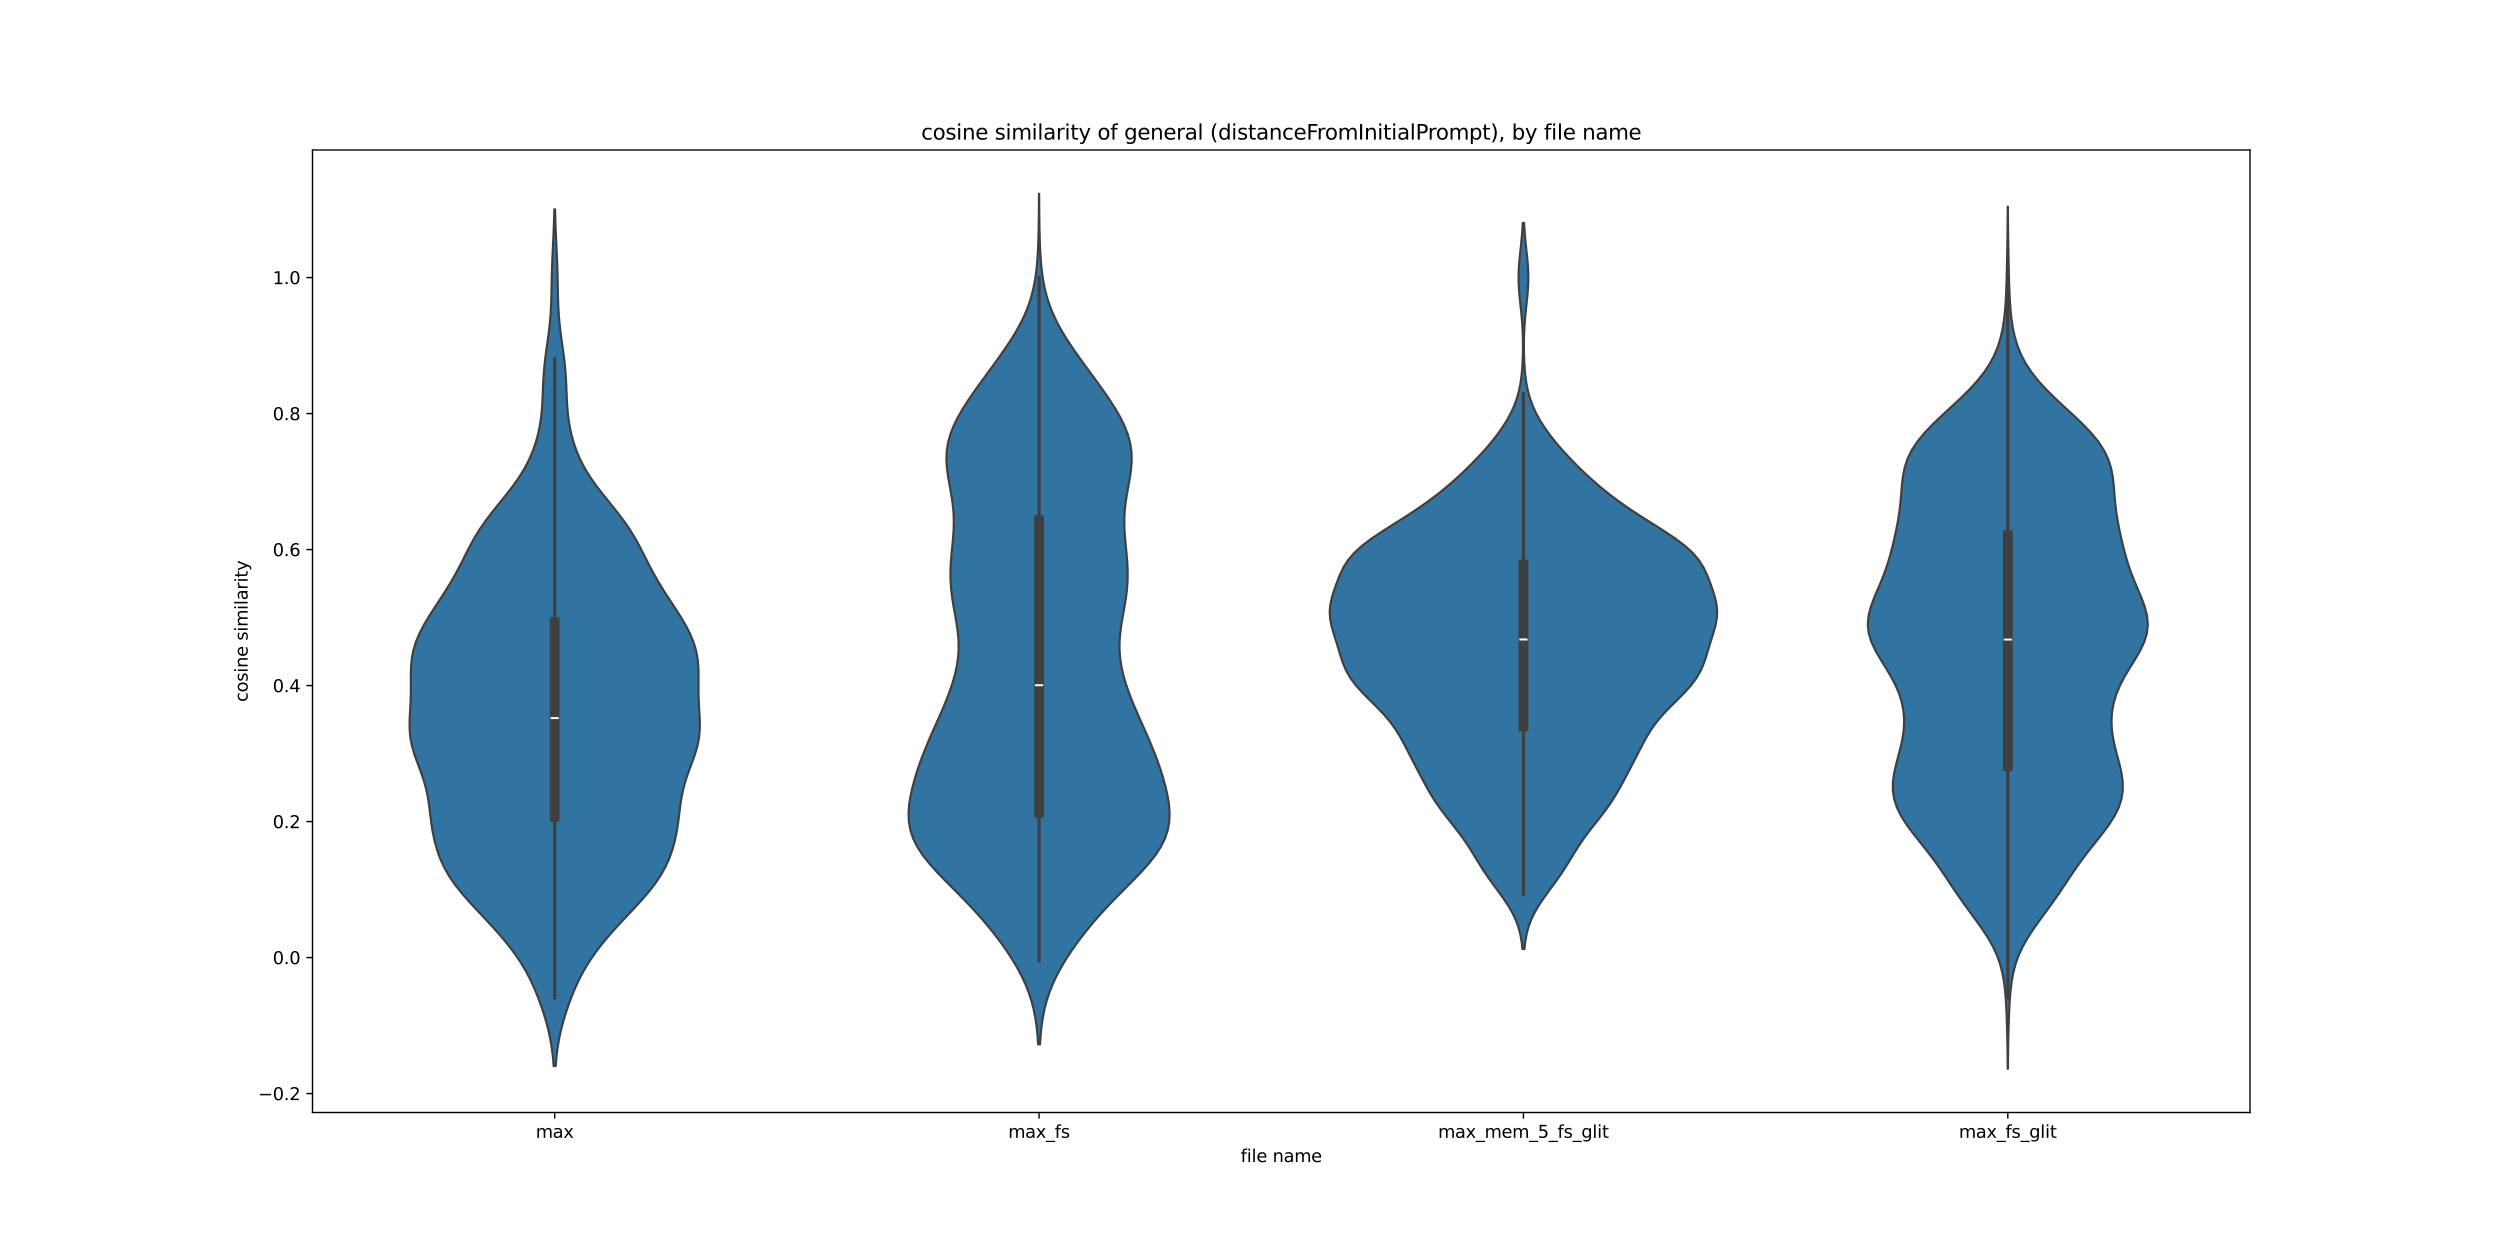 <?xml version="1.0" encoding="utf-8" standalone="no"?>
<!DOCTYPE svg PUBLIC "-//W3C//DTD SVG 1.1//EN"
  "http://www.w3.org/Graphics/SVG/1.1/DTD/svg11.dtd">
<svg xmlns:xlink="http://www.w3.org/1999/xlink" width="1440pt" height="720pt" viewBox="0 0 1440 720" xmlns="http://www.w3.org/2000/svg" version="1.1">
 <defs>
  <style type="text/css">*{stroke-linejoin: round; stroke-linecap: butt}</style>
 </defs>
 <g id="figure_1">
  <g id="patch_1">
   <path d="M 0 720 
L 1440 720 
L 1440 0 
L 0 0 
z
" style="fill: #ffffff"/>
  </g>
  <g id="axes_1">
   <g id="patch_2">
    <path d="M 180 640.8 
L 1296 640.8 
L 1296 86.4 
L 180 86.4 
z
" style="fill: #ffffff"/>
   </g>
   <g id="PolyCollection_1">
    <defs>
     <path id="m870aa8b489" d="M 320.093 -105.963 
L 318.907 -105.963 
L 318.499 -110.948 
L 317.903 -115.932 
L 317.089 -120.916 
L 316.042 -125.901 
L 314.77 -130.885 
L 313.292 -135.87 
L 311.628 -140.854 
L 309.784 -145.838 
L 307.734 -150.823 
L 305.429 -155.807 
L 302.809 -160.792 
L 299.819 -165.776 
L 296.434 -170.76 
L 292.659 -175.745 
L 288.53 -180.729 
L 284.109 -185.714 
L 279.489 -190.698 
L 274.796 -195.682 
L 270.188 -200.667 
L 265.841 -205.651 
L 261.919 -210.636 
L 258.535 -215.62 
L 255.731 -220.604 
L 253.478 -225.589 
L 251.707 -230.573 
L 250.333 -235.557 
L 249.283 -240.542 
L 248.484 -245.526 
L 247.844 -250.511 
L 247.233 -255.495 
L 246.493 -260.479 
L 245.473 -265.464 
L 244.093 -270.448 
L 242.387 -275.433 
L 240.516 -280.417 
L 238.727 -285.401 
L 237.271 -290.386 
L 236.321 -295.37 
L 235.912 -300.355 
L 235.936 -305.339 
L 236.194 -310.323 
L 236.475 -315.308 
L 236.639 -320.292 
L 236.658 -325.277 
L 236.627 -330.261 
L 236.721 -335.245 
L 237.14 -340.23 
L 238.05 -345.214 
L 239.543 -350.199 
L 241.623 -355.183 
L 244.217 -360.167 
L 247.195 -365.152 
L 250.402 -370.136 
L 253.68 -375.121 
L 256.891 -380.105 
L 259.933 -385.089 
L 262.755 -390.074 
L 265.379 -395.058 
L 267.891 -400.043 
L 270.434 -405.027 
L 273.169 -410.011 
L 276.227 -414.996 
L 279.667 -419.98 
L 283.451 -424.964 
L 287.449 -429.949 
L 291.476 -434.933 
L 295.333 -439.918 
L 298.857 -444.902 
L 301.949 -449.886 
L 304.574 -454.871 
L 306.749 -459.855 
L 308.51 -464.84 
L 309.898 -469.824 
L 310.947 -474.808 
L 311.69 -479.793 
L 312.178 -484.777 
L 312.479 -489.762 
L 312.687 -494.746 
L 312.898 -499.73 
L 313.198 -504.715 
L 313.634 -509.699 
L 314.211 -514.684 
L 314.886 -519.668 
L 315.592 -524.652 
L 316.249 -529.637 
L 316.794 -534.621 
L 317.195 -539.606 
L 317.456 -544.59 
L 317.61 -549.574 
L 317.708 -554.559 
L 317.803 -559.543 
L 317.93 -564.528 
L 318.105 -569.512 
L 318.323 -574.496 
L 318.561 -579.481 
L 318.795 -584.465 
L 319.003 -589.45 
L 319.171 -594.434 
L 319.295 -599.418 
L 319.705 -599.418 
L 319.705 -599.418 
L 319.829 -594.434 
L 319.997 -589.45 
L 320.205 -584.465 
L 320.439 -579.481 
L 320.677 -574.496 
L 320.895 -569.512 
L 321.07 -564.528 
L 321.197 -559.543 
L 321.292 -554.559 
L 321.39 -549.574 
L 321.544 -544.59 
L 321.805 -539.606 
L 322.206 -534.621 
L 322.751 -529.637 
L 323.408 -524.652 
L 324.114 -519.668 
L 324.789 -514.684 
L 325.366 -509.699 
L 325.802 -504.715 
L 326.102 -499.73 
L 326.313 -494.746 
L 326.521 -489.762 
L 326.822 -484.777 
L 327.31 -479.793 
L 328.053 -474.808 
L 329.102 -469.824 
L 330.49 -464.84 
L 332.251 -459.855 
L 334.426 -454.871 
L 337.051 -449.886 
L 340.143 -444.902 
L 343.667 -439.918 
L 347.524 -434.933 
L 351.551 -429.949 
L 355.549 -424.964 
L 359.333 -419.98 
L 362.773 -414.996 
L 365.831 -410.011 
L 368.566 -405.027 
L 371.109 -400.043 
L 373.621 -395.058 
L 376.245 -390.074 
L 379.067 -385.089 
L 382.109 -380.105 
L 385.32 -375.121 
L 388.598 -370.136 
L 391.805 -365.152 
L 394.783 -360.167 
L 397.377 -355.183 
L 399.457 -350.199 
L 400.95 -345.214 
L 401.86 -340.23 
L 402.279 -335.245 
L 402.373 -330.261 
L 402.342 -325.277 
L 402.361 -320.292 
L 402.525 -315.308 
L 402.806 -310.323 
L 403.064 -305.339 
L 403.088 -300.355 
L 402.679 -295.37 
L 401.729 -290.386 
L 400.273 -285.401 
L 398.484 -280.417 
L 396.613 -275.433 
L 394.907 -270.448 
L 393.527 -265.464 
L 392.507 -260.479 
L 391.767 -255.495 
L 391.156 -250.511 
L 390.516 -245.526 
L 389.717 -240.542 
L 388.667 -235.557 
L 387.293 -230.573 
L 385.522 -225.589 
L 383.269 -220.604 
L 380.465 -215.62 
L 377.081 -210.636 
L 373.159 -205.651 
L 368.812 -200.667 
L 364.204 -195.682 
L 359.511 -190.698 
L 354.891 -185.714 
L 350.47 -180.729 
L 346.341 -175.745 
L 342.566 -170.76 
L 339.181 -165.776 
L 336.191 -160.792 
L 333.571 -155.807 
L 331.266 -150.823 
L 329.216 -145.838 
L 327.372 -140.854 
L 325.708 -135.87 
L 324.23 -130.885 
L 322.958 -125.901 
L 321.911 -120.916 
L 321.097 -115.932 
L 320.501 -110.948 
L 320.093 -105.963 
z
" style="stroke: #3f3f3f; stroke-width: 1.25"/>
    </defs>
    <g clip-path="url(#p0985bf83ba)">
     <use xlink:href="#m870aa8b489" x="0" y="720" style="fill: #3274a1; stroke: #3f3f3f; stroke-width: 1.25"/>
    </g>
   </g>
   <g id="PolyCollection_2">
    <defs>
     <path id="me303169168" d="M 599.039 -118.423 
L 597.961 -118.423 
L 597.626 -123.372 
L 597.132 -128.322 
L 596.431 -133.271 
L 595.474 -138.22 
L 594.215 -143.169 
L 592.619 -148.119 
L 590.666 -153.068 
L 588.352 -158.017 
L 585.693 -162.966 
L 582.715 -167.916 
L 579.448 -172.865 
L 575.917 -177.814 
L 572.137 -182.763 
L 568.109 -187.713 
L 563.827 -192.662 
L 559.298 -197.611 
L 554.549 -202.56 
L 549.653 -207.51 
L 544.729 -212.459 
L 539.944 -217.408 
L 535.492 -222.358 
L 531.568 -227.307 
L 528.335 -232.256 
L 525.9 -237.205 
L 524.292 -242.155 
L 523.468 -247.104 
L 523.325 -252.053 
L 523.73 -257.002 
L 524.55 -261.952 
L 525.674 -266.901 
L 527.028 -271.85 
L 528.571 -276.799 
L 530.286 -281.749 
L 532.163 -286.698 
L 534.184 -291.647 
L 536.317 -296.596 
L 538.517 -301.546 
L 540.728 -306.495 
L 542.893 -311.444 
L 544.957 -316.394 
L 546.865 -321.343 
L 548.562 -326.292 
L 549.992 -331.241 
L 551.098 -336.191 
L 551.831 -341.14 
L 552.163 -346.089 
L 552.095 -351.038 
L 551.671 -355.988 
L 550.973 -360.937 
L 550.116 -365.886 
L 549.229 -370.835 
L 548.437 -375.785 
L 547.842 -380.734 
L 547.509 -385.683 
L 547.457 -390.632 
L 547.66 -395.582 
L 548.053 -400.531 
L 548.536 -405.48 
L 548.997 -410.429 
L 549.319 -415.379 
L 549.405 -420.328 
L 549.197 -425.277 
L 548.687 -430.227 
L 547.929 -435.176 
L 547.034 -440.125 
L 546.155 -445.074 
L 545.467 -450.024 
L 545.137 -454.973 
L 545.302 -459.922 
L 546.046 -464.871 
L 547.397 -469.821 
L 549.326 -474.77 
L 551.765 -479.719 
L 554.62 -484.668 
L 557.793 -489.618 
L 561.189 -494.567 
L 564.73 -499.516 
L 568.345 -504.465 
L 571.975 -509.415 
L 575.556 -514.364 
L 579.023 -519.313 
L 582.307 -524.263 
L 585.337 -529.212 
L 588.054 -534.161 
L 590.414 -539.11 
L 592.395 -544.06 
L 594.001 -549.009 
L 595.257 -553.958 
L 596.208 -558.907 
L 596.904 -563.857 
L 597.4 -568.806 
L 597.746 -573.755 
L 597.985 -578.704 
L 598.148 -583.654 
L 598.26 -588.603 
L 598.337 -593.552 
L 598.39 -598.501 
L 598.428 -603.451 
L 598.453 -608.4 
L 598.547 -608.4 
L 598.547 -608.4 
L 598.572 -603.451 
L 598.61 -598.501 
L 598.663 -593.552 
L 598.74 -588.603 
L 598.852 -583.654 
L 599.015 -578.704 
L 599.254 -573.755 
L 599.6 -568.806 
L 600.096 -563.857 
L 600.792 -558.907 
L 601.743 -553.958 
L 602.999 -549.009 
L 604.605 -544.06 
L 606.586 -539.11 
L 608.946 -534.161 
L 611.663 -529.212 
L 614.693 -524.263 
L 617.977 -519.313 
L 621.444 -514.364 
L 625.025 -509.415 
L 628.655 -504.465 
L 632.27 -499.516 
L 635.811 -494.567 
L 639.207 -489.618 
L 642.38 -484.668 
L 645.235 -479.719 
L 647.674 -474.77 
L 649.603 -469.821 
L 650.954 -464.871 
L 651.698 -459.922 
L 651.863 -454.973 
L 651.533 -450.024 
L 650.845 -445.074 
L 649.966 -440.125 
L 649.071 -435.176 
L 648.313 -430.227 
L 647.803 -425.277 
L 647.595 -420.328 
L 647.681 -415.379 
L 648.003 -410.429 
L 648.464 -405.48 
L 648.947 -400.531 
L 649.34 -395.582 
L 649.543 -390.632 
L 649.491 -385.683 
L 649.158 -380.734 
L 648.563 -375.785 
L 647.771 -370.835 
L 646.884 -365.886 
L 646.027 -360.937 
L 645.329 -355.988 
L 644.905 -351.038 
L 644.837 -346.089 
L 645.169 -341.14 
L 645.902 -336.191 
L 647.008 -331.241 
L 648.438 -326.292 
L 650.135 -321.343 
L 652.043 -316.394 
L 654.107 -311.444 
L 656.272 -306.495 
L 658.483 -301.546 
L 660.683 -296.596 
L 662.816 -291.647 
L 664.837 -286.698 
L 666.714 -281.749 
L 668.429 -276.799 
L 669.972 -271.85 
L 671.326 -266.901 
L 672.45 -261.952 
L 673.27 -257.002 
L 673.675 -252.053 
L 673.532 -247.104 
L 672.708 -242.155 
L 671.1 -237.205 
L 668.665 -232.256 
L 665.432 -227.307 
L 661.508 -222.358 
L 657.056 -217.408 
L 652.271 -212.459 
L 647.347 -207.51 
L 642.451 -202.56 
L 637.702 -197.611 
L 633.173 -192.662 
L 628.891 -187.713 
L 624.863 -182.763 
L 621.083 -177.814 
L 617.552 -172.865 
L 614.285 -167.916 
L 611.307 -162.966 
L 608.648 -158.017 
L 606.334 -153.068 
L 604.381 -148.119 
L 602.785 -143.169 
L 601.526 -138.22 
L 600.569 -133.271 
L 599.868 -128.322 
L 599.374 -123.372 
L 599.039 -118.423 
z
" style="stroke: #3f3f3f; stroke-width: 1.25"/>
    </defs>
    <g clip-path="url(#p0985bf83ba)">
     <use xlink:href="#me303169168" x="0" y="720" style="fill: #3274a1; stroke: #3f3f3f; stroke-width: 1.25"/>
    </g>
   </g>
   <g id="PolyCollection_3">
    <defs>
     <path id="m1f8441f51f" d="M 878.072 -173.358 
L 876.928 -173.358 
L 876.458 -177.583 
L 875.708 -181.808 
L 874.59 -186.033 
L 873.03 -190.258 
L 870.992 -194.483 
L 868.5 -198.708 
L 865.645 -202.933 
L 862.577 -207.158 
L 859.47 -211.383 
L 856.473 -215.608 
L 853.667 -219.833 
L 851.032 -224.058 
L 848.464 -228.283 
L 845.812 -232.508 
L 842.95 -236.733 
L 839.836 -240.958 
L 836.533 -245.183 
L 833.188 -249.408 
L 829.972 -253.632 
L 827.01 -257.857 
L 824.337 -262.082 
L 821.903 -266.307 
L 819.612 -270.532 
L 817.38 -274.757 
L 815.168 -278.982 
L 812.978 -283.207 
L 810.814 -287.432 
L 808.629 -291.657 
L 806.309 -295.882 
L 803.688 -300.107 
L 800.612 -304.332 
L 797.015 -308.557 
L 792.97 -312.782 
L 788.7 -317.007 
L 784.526 -321.232 
L 780.773 -325.457 
L 777.671 -329.682 
L 775.285 -333.907 
L 773.505 -338.132 
L 772.105 -342.357 
L 770.837 -346.582 
L 769.54 -350.807 
L 768.21 -355.032 
L 767.002 -359.256 
L 766.161 -363.481 
L 765.9 -367.706 
L 766.295 -371.931 
L 767.251 -376.156 
L 768.567 -380.381 
L 770.07 -384.606 
L 771.738 -388.831 
L 773.746 -393.056 
L 776.397 -397.281 
L 779.977 -401.506 
L 784.62 -405.731 
L 790.241 -409.956 
L 796.57 -414.181 
L 803.246 -418.406 
L 809.928 -422.631 
L 816.361 -426.856 
L 822.407 -431.081 
L 828.024 -435.306 
L 833.24 -439.531 
L 838.11 -443.756 
L 842.693 -447.981 
L 847.029 -452.206 
L 851.138 -456.431 
L 855.017 -460.656 
L 858.65 -464.88 
L 862.008 -469.105 
L 865.061 -473.33 
L 867.772 -477.555 
L 870.112 -481.78 
L 872.061 -486.005 
L 873.622 -490.23 
L 874.82 -494.455 
L 875.701 -498.68 
L 876.323 -502.905 
L 876.744 -507.13 
L 877.015 -511.355 
L 877.17 -515.58 
L 877.232 -519.805 
L 877.205 -524.03 
L 877.086 -528.255 
L 876.869 -532.48 
L 876.551 -536.705 
L 876.148 -540.93 
L 875.697 -545.155 
L 875.259 -549.38 
L 874.906 -553.605 
L 874.704 -557.83 
L 874.696 -562.055 
L 874.883 -566.28 
L 875.227 -570.504 
L 875.663 -574.729 
L 876.118 -578.954 
L 876.532 -583.179 
L 876.869 -587.404 
L 877.118 -591.629 
L 877.882 -591.629 
L 877.882 -591.629 
L 878.131 -587.404 
L 878.468 -583.179 
L 878.882 -578.954 
L 879.337 -574.729 
L 879.773 -570.504 
L 880.117 -566.28 
L 880.304 -562.055 
L 880.296 -557.83 
L 880.094 -553.605 
L 879.741 -549.38 
L 879.303 -545.155 
L 878.852 -540.93 
L 878.449 -536.705 
L 878.131 -532.48 
L 877.914 -528.255 
L 877.795 -524.03 
L 877.768 -519.805 
L 877.83 -515.58 
L 877.985 -511.355 
L 878.256 -507.13 
L 878.677 -502.905 
L 879.299 -498.68 
L 880.18 -494.455 
L 881.378 -490.23 
L 882.939 -486.005 
L 884.888 -481.78 
L 887.228 -477.555 
L 889.939 -473.33 
L 892.992 -469.105 
L 896.35 -464.88 
L 899.983 -460.656 
L 903.862 -456.431 
L 907.971 -452.206 
L 912.307 -447.981 
L 916.89 -443.756 
L 921.76 -439.531 
L 926.976 -435.306 
L 932.593 -431.081 
L 938.639 -426.856 
L 945.072 -422.631 
L 951.754 -418.406 
L 958.43 -414.181 
L 964.759 -409.956 
L 970.38 -405.731 
L 975.023 -401.506 
L 978.603 -397.281 
L 981.254 -393.056 
L 983.262 -388.831 
L 984.93 -384.606 
L 986.433 -380.381 
L 987.749 -376.156 
L 988.705 -371.931 
L 989.1 -367.706 
L 988.839 -363.481 
L 987.998 -359.256 
L 986.79 -355.032 
L 985.46 -350.807 
L 984.163 -346.582 
L 982.895 -342.357 
L 981.495 -338.132 
L 979.715 -333.907 
L 977.329 -329.682 
L 974.227 -325.457 
L 970.474 -321.232 
L 966.3 -317.007 
L 962.03 -312.782 
L 957.985 -308.557 
L 954.388 -304.332 
L 951.312 -300.107 
L 948.691 -295.882 
L 946.371 -291.657 
L 944.186 -287.432 
L 942.022 -283.207 
L 939.832 -278.982 
L 937.62 -274.757 
L 935.388 -270.532 
L 933.097 -266.307 
L 930.663 -262.082 
L 927.99 -257.857 
L 925.028 -253.632 
L 921.812 -249.408 
L 918.467 -245.183 
L 915.164 -240.958 
L 912.05 -236.733 
L 909.188 -232.508 
L 906.536 -228.283 
L 903.968 -224.058 
L 901.333 -219.833 
L 898.527 -215.608 
L 895.53 -211.383 
L 892.423 -207.158 
L 889.355 -202.933 
L 886.5 -198.708 
L 884.008 -194.483 
L 881.97 -190.258 
L 880.41 -186.033 
L 879.292 -181.808 
L 878.542 -177.583 
L 878.072 -173.358 
z
" style="stroke: #3f3f3f; stroke-width: 1.25"/>
    </defs>
    <g clip-path="url(#p0985bf83ba)">
     <use xlink:href="#m1f8441f51f" x="0" y="720" style="fill: #3274a1; stroke: #3f3f3f; stroke-width: 1.25"/>
    </g>
   </g>
   <g id="PolyCollection_4">
    <defs>
     <path id="m3b678307cf" d="M 1156.564 -104.4 
L 1156.436 -104.4 
L 1156.394 -109.416 
L 1156.334 -114.431 
L 1156.252 -119.447 
L 1156.146 -124.463 
L 1156.013 -129.478 
L 1155.845 -134.494 
L 1155.629 -139.51 
L 1155.335 -144.525 
L 1154.914 -149.541 
L 1154.293 -154.557 
L 1153.382 -159.572 
L 1152.079 -164.588 
L 1150.299 -169.604 
L 1147.992 -174.62 
L 1145.167 -179.635 
L 1141.905 -184.651 
L 1138.346 -189.667 
L 1134.664 -194.682 
L 1131.014 -199.698 
L 1127.494 -204.714 
L 1124.109 -209.729 
L 1120.783 -214.745 
L 1117.386 -219.761 
L 1113.805 -224.776 
L 1109.992 -229.792 
L 1106.012 -234.808 
L 1102.037 -239.823 
L 1098.312 -244.839 
L 1095.099 -249.855 
L 1092.618 -254.87 
L 1091 -259.886 
L 1090.269 -264.902 
L 1090.344 -269.917 
L 1091.065 -274.933 
L 1092.212 -279.949 
L 1093.549 -284.964 
L 1094.845 -289.98 
L 1095.905 -294.996 
L 1096.584 -300.012 
L 1096.783 -305.027 
L 1096.445 -310.043 
L 1095.532 -315.059 
L 1094.024 -320.074 
L 1091.929 -325.09 
L 1089.314 -330.106 
L 1086.328 -335.121 
L 1083.221 -340.137 
L 1080.315 -345.153 
L 1077.949 -350.168 
L 1076.407 -355.184 
L 1075.848 -360.2 
L 1076.274 -365.215 
L 1077.531 -370.231 
L 1079.361 -375.247 
L 1081.47 -380.262 
L 1083.597 -385.278 
L 1085.56 -390.294 
L 1087.283 -395.309 
L 1088.771 -400.325 
L 1090.08 -405.341 
L 1091.262 -410.356 
L 1092.34 -415.372 
L 1093.291 -420.388 
L 1094.071 -425.404 
L 1094.658 -430.419 
L 1095.091 -435.435 
L 1095.493 -440.451 
L 1096.063 -445.466 
L 1097.04 -450.482 
L 1098.651 -455.498 
L 1101.058 -460.513 
L 1104.33 -465.529 
L 1108.426 -470.545 
L 1113.203 -475.56 
L 1118.444 -480.576 
L 1123.889 -485.592 
L 1129.272 -490.607 
L 1134.352 -495.623 
L 1138.939 -500.639 
L 1142.909 -505.654 
L 1146.21 -510.67 
L 1148.852 -515.686 
L 1150.894 -520.701 
L 1152.421 -525.717 
L 1153.531 -530.733 
L 1154.319 -535.749 
L 1154.869 -540.764 
L 1155.249 -545.78 
L 1155.514 -550.796 
L 1155.705 -555.811 
L 1155.85 -560.827 
L 1155.97 -565.843 
L 1156.074 -570.858 
L 1156.166 -575.874 
L 1156.247 -580.89 
L 1156.317 -585.905 
L 1156.374 -590.921 
L 1156.417 -595.937 
L 1156.449 -600.952 
L 1156.551 -600.952 
L 1156.551 -600.952 
L 1156.583 -595.937 
L 1156.626 -590.921 
L 1156.683 -585.905 
L 1156.753 -580.89 
L 1156.834 -575.874 
L 1156.926 -570.858 
L 1157.03 -565.843 
L 1157.15 -560.827 
L 1157.295 -555.811 
L 1157.486 -550.796 
L 1157.751 -545.78 
L 1158.131 -540.764 
L 1158.681 -535.749 
L 1159.469 -530.733 
L 1160.579 -525.717 
L 1162.106 -520.701 
L 1164.148 -515.686 
L 1166.79 -510.67 
L 1170.091 -505.654 
L 1174.061 -500.639 
L 1178.648 -495.623 
L 1183.728 -490.607 
L 1189.111 -485.592 
L 1194.556 -480.576 
L 1199.797 -475.56 
L 1204.574 -470.545 
L 1208.67 -465.529 
L 1211.942 -460.513 
L 1214.349 -455.498 
L 1215.96 -450.482 
L 1216.937 -445.466 
L 1217.507 -440.451 
L 1217.909 -435.435 
L 1218.342 -430.419 
L 1218.929 -425.404 
L 1219.709 -420.388 
L 1220.66 -415.372 
L 1221.738 -410.356 
L 1222.92 -405.341 
L 1224.229 -400.325 
L 1225.717 -395.309 
L 1227.44 -390.294 
L 1229.403 -385.278 
L 1231.53 -380.262 
L 1233.639 -375.247 
L 1235.469 -370.231 
L 1236.726 -365.215 
L 1237.152 -360.2 
L 1236.593 -355.184 
L 1235.051 -350.168 
L 1232.685 -345.153 
L 1229.779 -340.137 
L 1226.672 -335.121 
L 1223.686 -330.106 
L 1221.071 -325.09 
L 1218.976 -320.074 
L 1217.468 -315.059 
L 1216.555 -310.043 
L 1216.217 -305.027 
L 1216.416 -300.012 
L 1217.095 -294.996 
L 1218.155 -289.98 
L 1219.451 -284.964 
L 1220.788 -279.949 
L 1221.935 -274.933 
L 1222.656 -269.917 
L 1222.731 -264.902 
L 1222 -259.886 
L 1220.382 -254.87 
L 1217.901 -249.855 
L 1214.688 -244.839 
L 1210.963 -239.823 
L 1206.988 -234.808 
L 1203.008 -229.792 
L 1199.195 -224.776 
L 1195.614 -219.761 
L 1192.217 -214.745 
L 1188.891 -209.729 
L 1185.506 -204.714 
L 1181.986 -199.698 
L 1178.336 -194.682 
L 1174.654 -189.667 
L 1171.095 -184.651 
L 1167.833 -179.635 
L 1165.008 -174.62 
L 1162.701 -169.604 
L 1160.921 -164.588 
L 1159.618 -159.572 
L 1158.707 -154.557 
L 1158.086 -149.541 
L 1157.665 -144.525 
L 1157.371 -139.51 
L 1157.155 -134.494 
L 1156.987 -129.478 
L 1156.854 -124.463 
L 1156.748 -119.447 
L 1156.666 -114.431 
L 1156.606 -109.416 
L 1156.564 -104.4 
z
" style="stroke: #3f3f3f; stroke-width: 1.25"/>
    </defs>
    <g clip-path="url(#p0985bf83ba)">
     <use xlink:href="#m3b678307cf" x="0" y="720" style="fill: #3274a1; stroke: #3f3f3f; stroke-width: 1.25"/>
    </g>
   </g>
   <g id="matplotlib.axis_1">
    <g id="xtick_1">
     <g id="line2d_1">
      <defs>
       <path id="mbb098b2462" d="M 0 0 
L 0 3.5 
" style="stroke: #000000; stroke-width: 0.8"/>
      </defs>
      <g>
       <use xlink:href="#mbb098b2462" x="319.5" y="640.8" style="stroke: #000000; stroke-width: 0.8"/>
      </g>
     </g>
     <g id="text_1">
      <!-- max -->
      <g transform="translate(308.606 655.398) scale(0.1 -0.1)">
       <defs>
        <path id="DejaVuSans-6d" d="M 3328 2828 
Q 3544 3216 3844 3400 
Q 4144 3584 4550 3584 
Q 5097 3584 5394 3201 
Q 5691 2819 5691 2113 
L 5691 0 
L 5113 0 
L 5113 2094 
Q 5113 2597 4934 2840 
Q 4756 3084 4391 3084 
Q 3944 3084 3684 2787 
Q 3425 2491 3425 1978 
L 3425 0 
L 2847 0 
L 2847 2094 
Q 2847 2600 2669 2842 
Q 2491 3084 2119 3084 
Q 1678 3084 1418 2786 
Q 1159 2488 1159 1978 
L 1159 0 
L 581 0 
L 581 3500 
L 1159 3500 
L 1159 2956 
Q 1356 3278 1631 3431 
Q 1906 3584 2284 3584 
Q 2666 3584 2933 3390 
Q 3200 3197 3328 2828 
z
" transform="scale(0.016)"/>
        <path id="DejaVuSans-61" d="M 2194 1759 
Q 1497 1759 1228 1600 
Q 959 1441 959 1056 
Q 959 750 1161 570 
Q 1363 391 1709 391 
Q 2188 391 2477 730 
Q 2766 1069 2766 1631 
L 2766 1759 
L 2194 1759 
z
M 3341 1997 
L 3341 0 
L 2766 0 
L 2766 531 
Q 2569 213 2275 61 
Q 1981 -91 1556 -91 
Q 1019 -91 701 211 
Q 384 513 384 1019 
Q 384 1609 779 1909 
Q 1175 2209 1959 2209 
L 2766 2209 
L 2766 2266 
Q 2766 2663 2505 2880 
Q 2244 3097 1772 3097 
Q 1472 3097 1187 3025 
Q 903 2953 641 2809 
L 641 3341 
Q 956 3463 1253 3523 
Q 1550 3584 1831 3584 
Q 2591 3584 2966 3190 
Q 3341 2797 3341 1997 
z
" transform="scale(0.016)"/>
        <path id="DejaVuSans-78" d="M 3513 3500 
L 2247 1797 
L 3578 0 
L 2900 0 
L 1881 1375 
L 863 0 
L 184 0 
L 1544 1831 
L 300 3500 
L 978 3500 
L 1906 2253 
L 2834 3500 
L 3513 3500 
z
" transform="scale(0.016)"/>
       </defs>
       <use xlink:href="#DejaVuSans-6d"/>
       <use xlink:href="#DejaVuSans-61" x="97.412"/>
       <use xlink:href="#DejaVuSans-78" x="158.691"/>
      </g>
     </g>
    </g>
    <g id="xtick_2">
     <g id="line2d_2">
      <g>
       <use xlink:href="#mbb098b2462" x="598.5" y="640.8" style="stroke: #000000; stroke-width: 0.8"/>
      </g>
     </g>
     <g id="text_2">
      <!-- max_fs -->
      <g transform="translate(580.741 655.398) scale(0.1 -0.1)">
       <defs>
        <path id="DejaVuSans-5f" d="M 3263 -1063 
L 3263 -1509 
L -63 -1509 
L -63 -1063 
L 3263 -1063 
z
" transform="scale(0.016)"/>
        <path id="DejaVuSans-66" d="M 2375 4863 
L 2375 4384 
L 1825 4384 
Q 1516 4384 1395 4259 
Q 1275 4134 1275 3809 
L 1275 3500 
L 2222 3500 
L 2222 3053 
L 1275 3053 
L 1275 0 
L 697 0 
L 697 3053 
L 147 3053 
L 147 3500 
L 697 3500 
L 697 3744 
Q 697 4328 969 4595 
Q 1241 4863 1831 4863 
L 2375 4863 
z
" transform="scale(0.016)"/>
        <path id="DejaVuSans-73" d="M 2834 3397 
L 2834 2853 
Q 2591 2978 2328 3040 
Q 2066 3103 1784 3103 
Q 1356 3103 1142 2972 
Q 928 2841 928 2578 
Q 928 2378 1081 2264 
Q 1234 2150 1697 2047 
L 1894 2003 
Q 2506 1872 2764 1633 
Q 3022 1394 3022 966 
Q 3022 478 2636 193 
Q 2250 -91 1575 -91 
Q 1294 -91 989 -36 
Q 684 19 347 128 
L 347 722 
Q 666 556 975 473 
Q 1284 391 1588 391 
Q 1994 391 2212 530 
Q 2431 669 2431 922 
Q 2431 1156 2273 1281 
Q 2116 1406 1581 1522 
L 1381 1569 
Q 847 1681 609 1914 
Q 372 2147 372 2553 
Q 372 3047 722 3315 
Q 1072 3584 1716 3584 
Q 2034 3584 2315 3537 
Q 2597 3491 2834 3397 
z
" transform="scale(0.016)"/>
       </defs>
       <use xlink:href="#DejaVuSans-6d"/>
       <use xlink:href="#DejaVuSans-61" x="97.412"/>
       <use xlink:href="#DejaVuSans-78" x="158.691"/>
       <use xlink:href="#DejaVuSans-5f" x="217.871"/>
       <use xlink:href="#DejaVuSans-66" x="267.871"/>
       <use xlink:href="#DejaVuSans-73" x="303.076"/>
      </g>
     </g>
    </g>
    <g id="xtick_3">
     <g id="line2d_3">
      <g>
       <use xlink:href="#mbb098b2462" x="877.5" y="640.8" style="stroke: #000000; stroke-width: 0.8"/>
      </g>
     </g>
     <g id="text_3">
      <!-- max_mem_5_fs_glit -->
      <g transform="translate(828.33 655.398) scale(0.1 -0.1)">
       <defs>
        <path id="DejaVuSans-65" d="M 3597 1894 
L 3597 1613 
L 953 1613 
Q 991 1019 1311 708 
Q 1631 397 2203 397 
Q 2534 397 2845 478 
Q 3156 559 3463 722 
L 3463 178 
Q 3153 47 2828 -22 
Q 2503 -91 2169 -91 
Q 1331 -91 842 396 
Q 353 884 353 1716 
Q 353 2575 817 3079 
Q 1281 3584 2069 3584 
Q 2775 3584 3186 3129 
Q 3597 2675 3597 1894 
z
M 3022 2063 
Q 3016 2534 2758 2815 
Q 2500 3097 2075 3097 
Q 1594 3097 1305 2825 
Q 1016 2553 972 2059 
L 3022 2063 
z
" transform="scale(0.016)"/>
        <path id="DejaVuSans-35" d="M 691 4666 
L 3169 4666 
L 3169 4134 
L 1269 4134 
L 1269 2991 
Q 1406 3038 1543 3061 
Q 1681 3084 1819 3084 
Q 2600 3084 3056 2656 
Q 3513 2228 3513 1497 
Q 3513 744 3044 326 
Q 2575 -91 1722 -91 
Q 1428 -91 1123 -41 
Q 819 9 494 109 
L 494 744 
Q 775 591 1075 516 
Q 1375 441 1709 441 
Q 2250 441 2565 725 
Q 2881 1009 2881 1497 
Q 2881 1984 2565 2268 
Q 2250 2553 1709 2553 
Q 1456 2553 1204 2497 
Q 953 2441 691 2322 
L 691 4666 
z
" transform="scale(0.016)"/>
        <path id="DejaVuSans-67" d="M 2906 1791 
Q 2906 2416 2648 2759 
Q 2391 3103 1925 3103 
Q 1463 3103 1205 2759 
Q 947 2416 947 1791 
Q 947 1169 1205 825 
Q 1463 481 1925 481 
Q 2391 481 2648 825 
Q 2906 1169 2906 1791 
z
M 3481 434 
Q 3481 -459 3084 -895 
Q 2688 -1331 1869 -1331 
Q 1566 -1331 1297 -1286 
Q 1028 -1241 775 -1147 
L 775 -588 
Q 1028 -725 1275 -790 
Q 1522 -856 1778 -856 
Q 2344 -856 2625 -561 
Q 2906 -266 2906 331 
L 2906 616 
Q 2728 306 2450 153 
Q 2172 0 1784 0 
Q 1141 0 747 490 
Q 353 981 353 1791 
Q 353 2603 747 3093 
Q 1141 3584 1784 3584 
Q 2172 3584 2450 3431 
Q 2728 3278 2906 2969 
L 2906 3500 
L 3481 3500 
L 3481 434 
z
" transform="scale(0.016)"/>
        <path id="DejaVuSans-6c" d="M 603 4863 
L 1178 4863 
L 1178 0 
L 603 0 
L 603 4863 
z
" transform="scale(0.016)"/>
        <path id="DejaVuSans-69" d="M 603 3500 
L 1178 3500 
L 1178 0 
L 603 0 
L 603 3500 
z
M 603 4863 
L 1178 4863 
L 1178 4134 
L 603 4134 
L 603 4863 
z
" transform="scale(0.016)"/>
        <path id="DejaVuSans-74" d="M 1172 4494 
L 1172 3500 
L 2356 3500 
L 2356 3053 
L 1172 3053 
L 1172 1153 
Q 1172 725 1289 603 
Q 1406 481 1766 481 
L 2356 481 
L 2356 0 
L 1766 0 
Q 1100 0 847 248 
Q 594 497 594 1153 
L 594 3053 
L 172 3053 
L 172 3500 
L 594 3500 
L 594 4494 
L 1172 4494 
z
" transform="scale(0.016)"/>
       </defs>
       <use xlink:href="#DejaVuSans-6d"/>
       <use xlink:href="#DejaVuSans-61" x="97.412"/>
       <use xlink:href="#DejaVuSans-78" x="158.691"/>
       <use xlink:href="#DejaVuSans-5f" x="217.871"/>
       <use xlink:href="#DejaVuSans-6d" x="267.871"/>
       <use xlink:href="#DejaVuSans-65" x="365.283"/>
       <use xlink:href="#DejaVuSans-6d" x="426.807"/>
       <use xlink:href="#DejaVuSans-5f" x="524.219"/>
       <use xlink:href="#DejaVuSans-35" x="574.219"/>
       <use xlink:href="#DejaVuSans-5f" x="637.842"/>
       <use xlink:href="#DejaVuSans-66" x="687.842"/>
       <use xlink:href="#DejaVuSans-73" x="723.047"/>
       <use xlink:href="#DejaVuSans-5f" x="775.146"/>
       <use xlink:href="#DejaVuSans-67" x="825.146"/>
       <use xlink:href="#DejaVuSans-6c" x="888.623"/>
       <use xlink:href="#DejaVuSans-69" x="916.406"/>
       <use xlink:href="#DejaVuSans-74" x="944.189"/>
      </g>
     </g>
    </g>
    <g id="xtick_4">
     <g id="line2d_4">
      <g>
       <use xlink:href="#mbb098b2462" x="1156.5" y="640.8" style="stroke: #000000; stroke-width: 0.8"/>
      </g>
     </g>
     <g id="text_4">
      <!-- max_fs_glit -->
      <g transform="translate(1128.329 655.398) scale(0.1 -0.1)">
       <use xlink:href="#DejaVuSans-6d"/>
       <use xlink:href="#DejaVuSans-61" x="97.412"/>
       <use xlink:href="#DejaVuSans-78" x="158.691"/>
       <use xlink:href="#DejaVuSans-5f" x="217.871"/>
       <use xlink:href="#DejaVuSans-66" x="267.871"/>
       <use xlink:href="#DejaVuSans-73" x="303.076"/>
       <use xlink:href="#DejaVuSans-5f" x="355.176"/>
       <use xlink:href="#DejaVuSans-67" x="405.176"/>
       <use xlink:href="#DejaVuSans-6c" x="468.652"/>
       <use xlink:href="#DejaVuSans-69" x="496.436"/>
       <use xlink:href="#DejaVuSans-74" x="524.219"/>
      </g>
     </g>
    </g>
    <g id="text_5">
     <!-- file name -->
     <g transform="translate(714.616 669.355) scale(0.1 -0.1)">
      <defs>
       <path id="DejaVuSans-20" transform="scale(0.016)"/>
       <path id="DejaVuSans-6e" d="M 3513 2113 
L 3513 0 
L 2938 0 
L 2938 2094 
Q 2938 2591 2744 2837 
Q 2550 3084 2163 3084 
Q 1697 3084 1428 2787 
Q 1159 2491 1159 1978 
L 1159 0 
L 581 0 
L 581 3500 
L 1159 3500 
L 1159 2956 
Q 1366 3272 1645 3428 
Q 1925 3584 2291 3584 
Q 2894 3584 3203 3211 
Q 3513 2838 3513 2113 
z
" transform="scale(0.016)"/>
      </defs>
      <use xlink:href="#DejaVuSans-66"/>
      <use xlink:href="#DejaVuSans-69" x="35.205"/>
      <use xlink:href="#DejaVuSans-6c" x="62.988"/>
      <use xlink:href="#DejaVuSans-65" x="90.771"/>
      <use xlink:href="#DejaVuSans-20" x="152.295"/>
      <use xlink:href="#DejaVuSans-6e" x="184.082"/>
      <use xlink:href="#DejaVuSans-61" x="247.461"/>
      <use xlink:href="#DejaVuSans-6d" x="308.74"/>
      <use xlink:href="#DejaVuSans-65" x="406.152"/>
     </g>
    </g>
   </g>
   <g id="matplotlib.axis_2">
    <g id="ytick_1">
     <g id="line2d_5">
      <defs>
       <path id="m3ab6a9ace6" d="M 0 0 
L -3.5 0 
" style="stroke: #000000; stroke-width: 0.8"/>
      </defs>
      <g>
       <use xlink:href="#m3ab6a9ace6" x="180" y="629.893" style="stroke: #000000; stroke-width: 0.8"/>
      </g>
     </g>
     <g id="text_6">
      <!-- −0.2 -->
      <g transform="translate(148.717 633.692) scale(0.1 -0.1)">
       <defs>
        <path id="DejaVuSans-2212" d="M 678 2272 
L 4684 2272 
L 4684 1741 
L 678 1741 
L 678 2272 
z
" transform="scale(0.016)"/>
        <path id="DejaVuSans-30" d="M 2034 4250 
Q 1547 4250 1301 3770 
Q 1056 3291 1056 2328 
Q 1056 1369 1301 889 
Q 1547 409 2034 409 
Q 2525 409 2770 889 
Q 3016 1369 3016 2328 
Q 3016 3291 2770 3770 
Q 2525 4250 2034 4250 
z
M 2034 4750 
Q 2819 4750 3233 4129 
Q 3647 3509 3647 2328 
Q 3647 1150 3233 529 
Q 2819 -91 2034 -91 
Q 1250 -91 836 529 
Q 422 1150 422 2328 
Q 422 3509 836 4129 
Q 1250 4750 2034 4750 
z
" transform="scale(0.016)"/>
        <path id="DejaVuSans-2e" d="M 684 794 
L 1344 794 
L 1344 0 
L 684 0 
L 684 794 
z
" transform="scale(0.016)"/>
        <path id="DejaVuSans-32" d="M 1228 531 
L 3431 531 
L 3431 0 
L 469 0 
L 469 531 
Q 828 903 1448 1529 
Q 2069 2156 2228 2338 
Q 2531 2678 2651 2914 
Q 2772 3150 2772 3378 
Q 2772 3750 2511 3984 
Q 2250 4219 1831 4219 
Q 1534 4219 1204 4116 
Q 875 4013 500 3803 
L 500 4441 
Q 881 4594 1212 4672 
Q 1544 4750 1819 4750 
Q 2544 4750 2975 4387 
Q 3406 4025 3406 3419 
Q 3406 3131 3298 2873 
Q 3191 2616 2906 2266 
Q 2828 2175 2409 1742 
Q 1991 1309 1228 531 
z
" transform="scale(0.016)"/>
       </defs>
       <use xlink:href="#DejaVuSans-2212"/>
       <use xlink:href="#DejaVuSans-30" x="83.789"/>
       <use xlink:href="#DejaVuSans-2e" x="147.412"/>
       <use xlink:href="#DejaVuSans-32" x="179.199"/>
      </g>
     </g>
    </g>
    <g id="ytick_2">
     <g id="line2d_6">
      <g>
       <use xlink:href="#m3ab6a9ace6" x="180" y="551.559" style="stroke: #000000; stroke-width: 0.8"/>
      </g>
     </g>
     <g id="text_7">
      <!-- 0.0 -->
      <g transform="translate(157.097 555.358) scale(0.1 -0.1)">
       <use xlink:href="#DejaVuSans-30"/>
       <use xlink:href="#DejaVuSans-2e" x="63.623"/>
       <use xlink:href="#DejaVuSans-30" x="95.41"/>
      </g>
     </g>
    </g>
    <g id="ytick_3">
     <g id="line2d_7">
      <g>
       <use xlink:href="#m3ab6a9ace6" x="180" y="473.224" style="stroke: #000000; stroke-width: 0.8"/>
      </g>
     </g>
     <g id="text_8">
      <!-- 0.2 -->
      <g transform="translate(157.097 477.024) scale(0.1 -0.1)">
       <use xlink:href="#DejaVuSans-30"/>
       <use xlink:href="#DejaVuSans-2e" x="63.623"/>
       <use xlink:href="#DejaVuSans-32" x="95.41"/>
      </g>
     </g>
    </g>
    <g id="ytick_4">
     <g id="line2d_8">
      <g>
       <use xlink:href="#m3ab6a9ace6" x="180" y="394.89" style="stroke: #000000; stroke-width: 0.8"/>
      </g>
     </g>
     <g id="text_9">
      <!-- 0.4 -->
      <g transform="translate(157.097 398.689) scale(0.1 -0.1)">
       <defs>
        <path id="DejaVuSans-34" d="M 2419 4116 
L 825 1625 
L 2419 1625 
L 2419 4116 
z
M 2253 4666 
L 3047 4666 
L 3047 1625 
L 3713 1625 
L 3713 1100 
L 3047 1100 
L 3047 0 
L 2419 0 
L 2419 1100 
L 313 1100 
L 313 1709 
L 2253 4666 
z
" transform="scale(0.016)"/>
       </defs>
       <use xlink:href="#DejaVuSans-30"/>
       <use xlink:href="#DejaVuSans-2e" x="63.623"/>
       <use xlink:href="#DejaVuSans-34" x="95.41"/>
      </g>
     </g>
    </g>
    <g id="ytick_5">
     <g id="line2d_9">
      <g>
       <use xlink:href="#m3ab6a9ace6" x="180" y="316.556" style="stroke: #000000; stroke-width: 0.8"/>
      </g>
     </g>
     <g id="text_10">
      <!-- 0.6 -->
      <g transform="translate(157.097 320.355) scale(0.1 -0.1)">
       <defs>
        <path id="DejaVuSans-36" d="M 2113 2584 
Q 1688 2584 1439 2293 
Q 1191 2003 1191 1497 
Q 1191 994 1439 701 
Q 1688 409 2113 409 
Q 2538 409 2786 701 
Q 3034 994 3034 1497 
Q 3034 2003 2786 2293 
Q 2538 2584 2113 2584 
z
M 3366 4563 
L 3366 3988 
Q 3128 4100 2886 4159 
Q 2644 4219 2406 4219 
Q 1781 4219 1451 3797 
Q 1122 3375 1075 2522 
Q 1259 2794 1537 2939 
Q 1816 3084 2150 3084 
Q 2853 3084 3261 2657 
Q 3669 2231 3669 1497 
Q 3669 778 3244 343 
Q 2819 -91 2113 -91 
Q 1303 -91 875 529 
Q 447 1150 447 2328 
Q 447 3434 972 4092 
Q 1497 4750 2381 4750 
Q 2619 4750 2861 4703 
Q 3103 4656 3366 4563 
z
" transform="scale(0.016)"/>
       </defs>
       <use xlink:href="#DejaVuSans-30"/>
       <use xlink:href="#DejaVuSans-2e" x="63.623"/>
       <use xlink:href="#DejaVuSans-36" x="95.41"/>
      </g>
     </g>
    </g>
    <g id="ytick_6">
     <g id="line2d_10">
      <g>
       <use xlink:href="#m3ab6a9ace6" x="180" y="238.221" style="stroke: #000000; stroke-width: 0.8"/>
      </g>
     </g>
     <g id="text_11">
      <!-- 0.8 -->
      <g transform="translate(157.097 242.02) scale(0.1 -0.1)">
       <defs>
        <path id="DejaVuSans-38" d="M 2034 2216 
Q 1584 2216 1326 1975 
Q 1069 1734 1069 1313 
Q 1069 891 1326 650 
Q 1584 409 2034 409 
Q 2484 409 2743 651 
Q 3003 894 3003 1313 
Q 3003 1734 2745 1975 
Q 2488 2216 2034 2216 
z
M 1403 2484 
Q 997 2584 770 2862 
Q 544 3141 544 3541 
Q 544 4100 942 4425 
Q 1341 4750 2034 4750 
Q 2731 4750 3128 4425 
Q 3525 4100 3525 3541 
Q 3525 3141 3298 2862 
Q 3072 2584 2669 2484 
Q 3125 2378 3379 2068 
Q 3634 1759 3634 1313 
Q 3634 634 3220 271 
Q 2806 -91 2034 -91 
Q 1263 -91 848 271 
Q 434 634 434 1313 
Q 434 1759 690 2068 
Q 947 2378 1403 2484 
z
M 1172 3481 
Q 1172 3119 1398 2916 
Q 1625 2713 2034 2713 
Q 2441 2713 2670 2916 
Q 2900 3119 2900 3481 
Q 2900 3844 2670 4047 
Q 2441 4250 2034 4250 
Q 1625 4250 1398 4047 
Q 1172 3844 1172 3481 
z
" transform="scale(0.016)"/>
       </defs>
       <use xlink:href="#DejaVuSans-30"/>
       <use xlink:href="#DejaVuSans-2e" x="63.623"/>
       <use xlink:href="#DejaVuSans-38" x="95.41"/>
      </g>
     </g>
    </g>
    <g id="ytick_7">
     <g id="line2d_11">
      <g>
       <use xlink:href="#m3ab6a9ace6" x="180" y="159.887" style="stroke: #000000; stroke-width: 0.8"/>
      </g>
     </g>
     <g id="text_12">
      <!-- 1.0 -->
      <g transform="translate(157.097 163.686) scale(0.1 -0.1)">
       <defs>
        <path id="DejaVuSans-31" d="M 794 531 
L 1825 531 
L 1825 4091 
L 703 3866 
L 703 4441 
L 1819 4666 
L 2450 4666 
L 2450 531 
L 3481 531 
L 3481 0 
L 794 0 
L 794 531 
z
" transform="scale(0.016)"/>
       </defs>
       <use xlink:href="#DejaVuSans-31"/>
       <use xlink:href="#DejaVuSans-2e" x="63.623"/>
       <use xlink:href="#DejaVuSans-30" x="95.41"/>
      </g>
     </g>
    </g>
    <g id="text_13">
     <!-- cosine similarity -->
     <g transform="translate(142.637 404.307) rotate(-90) scale(0.1 -0.1)">
      <defs>
       <path id="DejaVuSans-63" d="M 3122 3366 
L 3122 2828 
Q 2878 2963 2633 3030 
Q 2388 3097 2138 3097 
Q 1578 3097 1268 2742 
Q 959 2388 959 1747 
Q 959 1106 1268 751 
Q 1578 397 2138 397 
Q 2388 397 2633 464 
Q 2878 531 3122 666 
L 3122 134 
Q 2881 22 2623 -34 
Q 2366 -91 2075 -91 
Q 1284 -91 818 406 
Q 353 903 353 1747 
Q 353 2603 823 3093 
Q 1294 3584 2113 3584 
Q 2378 3584 2631 3529 
Q 2884 3475 3122 3366 
z
" transform="scale(0.016)"/>
       <path id="DejaVuSans-6f" d="M 1959 3097 
Q 1497 3097 1228 2736 
Q 959 2375 959 1747 
Q 959 1119 1226 758 
Q 1494 397 1959 397 
Q 2419 397 2687 759 
Q 2956 1122 2956 1747 
Q 2956 2369 2687 2733 
Q 2419 3097 1959 3097 
z
M 1959 3584 
Q 2709 3584 3137 3096 
Q 3566 2609 3566 1747 
Q 3566 888 3137 398 
Q 2709 -91 1959 -91 
Q 1206 -91 779 398 
Q 353 888 353 1747 
Q 353 2609 779 3096 
Q 1206 3584 1959 3584 
z
" transform="scale(0.016)"/>
       <path id="DejaVuSans-72" d="M 2631 2963 
Q 2534 3019 2420 3045 
Q 2306 3072 2169 3072 
Q 1681 3072 1420 2755 
Q 1159 2438 1159 1844 
L 1159 0 
L 581 0 
L 581 3500 
L 1159 3500 
L 1159 2956 
Q 1341 3275 1631 3429 
Q 1922 3584 2338 3584 
Q 2397 3584 2469 3576 
Q 2541 3569 2628 3553 
L 2631 2963 
z
" transform="scale(0.016)"/>
       <path id="DejaVuSans-79" d="M 2059 -325 
Q 1816 -950 1584 -1140 
Q 1353 -1331 966 -1331 
L 506 -1331 
L 506 -850 
L 844 -850 
Q 1081 -850 1212 -737 
Q 1344 -625 1503 -206 
L 1606 56 
L 191 3500 
L 800 3500 
L 1894 763 
L 2988 3500 
L 3597 3500 
L 2059 -325 
z
" transform="scale(0.016)"/>
      </defs>
      <use xlink:href="#DejaVuSans-63"/>
      <use xlink:href="#DejaVuSans-6f" x="54.98"/>
      <use xlink:href="#DejaVuSans-73" x="116.162"/>
      <use xlink:href="#DejaVuSans-69" x="168.262"/>
      <use xlink:href="#DejaVuSans-6e" x="196.045"/>
      <use xlink:href="#DejaVuSans-65" x="259.424"/>
      <use xlink:href="#DejaVuSans-20" x="320.947"/>
      <use xlink:href="#DejaVuSans-73" x="352.734"/>
      <use xlink:href="#DejaVuSans-69" x="404.834"/>
      <use xlink:href="#DejaVuSans-6d" x="432.617"/>
      <use xlink:href="#DejaVuSans-69" x="530.029"/>
      <use xlink:href="#DejaVuSans-6c" x="557.812"/>
      <use xlink:href="#DejaVuSans-61" x="585.596"/>
      <use xlink:href="#DejaVuSans-72" x="646.875"/>
      <use xlink:href="#DejaVuSans-69" x="687.988"/>
      <use xlink:href="#DejaVuSans-74" x="715.771"/>
      <use xlink:href="#DejaVuSans-79" x="754.98"/>
     </g>
    </g>
   </g>
   <g id="line2d_12">
    <path d="M 319.5 574.732 
L 319.5 206.814 
" clip-path="url(#p0985bf83ba)" style="fill: none; stroke: #3f3f3f; stroke-width: 1.875; stroke-linecap: square"/>
   </g>
   <g id="line2d_13">
    <path d="M 319.5 470.452 
L 319.5 358.288 
" clip-path="url(#p0985bf83ba)" style="fill: none; stroke: #3f3f3f; stroke-width: 5.625; stroke-linecap: square"/>
   </g>
   <g id="line2d_14">
    <path d="M 319.5 413.638 
" clip-path="url(#p0985bf83ba)" style="fill: none; stroke: #3f3f3f; stroke-width: 1.5; stroke-linecap: square"/>
    <defs>
     <path id="mbdf1a187da" d="M 2.344 0 
L -2.344 -0 
" style="stroke: #ffffff; stroke-width: 1.125"/>
    </defs>
    <g clip-path="url(#p0985bf83ba)">
     <use xlink:href="#mbdf1a187da" x="319.5" y="413.638" style="fill: #ffffff; stroke: #ffffff; stroke-width: 1.125"/>
    </g>
   </g>
   <g id="line2d_15">
    <path d="M 598.5 553.29 
L 598.5 159.887 
" clip-path="url(#p0985bf83ba)" style="fill: none; stroke: #3f3f3f; stroke-width: 1.875; stroke-linecap: square"/>
   </g>
   <g id="line2d_16">
    <path d="M 598.5 468.113 
L 598.5 299.635 
" clip-path="url(#p0985bf83ba)" style="fill: none; stroke: #3f3f3f; stroke-width: 5.625; stroke-linecap: square"/>
   </g>
   <g id="line2d_17">
    <path d="M 598.5 394.693 
" clip-path="url(#p0985bf83ba)" style="fill: none; stroke: #3f3f3f; stroke-width: 1.5; stroke-linecap: square"/>
    <g clip-path="url(#p0985bf83ba)">
     <use xlink:href="#mbdf1a187da" x="598.5" y="394.693" style="fill: #ffffff; stroke: #ffffff; stroke-width: 1.125"/>
    </g>
   </g>
   <g id="line2d_18">
    <path d="M 877.5 515.126 
L 877.5 226.718 
" clip-path="url(#p0985bf83ba)" style="fill: none; stroke: #3f3f3f; stroke-width: 1.875; stroke-linecap: square"/>
   </g>
   <g id="line2d_19">
    <path d="M 877.5 418.337 
L 877.5 325.199 
" clip-path="url(#p0985bf83ba)" style="fill: none; stroke: #3f3f3f; stroke-width: 5.625; stroke-linecap: square"/>
   </g>
   <g id="line2d_20">
    <path d="M 877.5 368.33 
" clip-path="url(#p0985bf83ba)" style="fill: none; stroke: #3f3f3f; stroke-width: 1.5; stroke-linecap: square"/>
    <g clip-path="url(#p0985bf83ba)">
     <use xlink:href="#mbdf1a187da" x="877.5" y="368.33" style="fill: #ffffff; stroke: #ffffff; stroke-width: 1.125"/>
    </g>
   </g>
   <g id="line2d_21">
    <path d="M 1156.5 574.761 
L 1156.5 159.887 
" clip-path="url(#p0985bf83ba)" style="fill: none; stroke: #3f3f3f; stroke-width: 1.875; stroke-linecap: square"/>
   </g>
   <g id="line2d_22">
    <path d="M 1156.5 441.228 
L 1156.5 308.159 
" clip-path="url(#p0985bf83ba)" style="fill: none; stroke: #3f3f3f; stroke-width: 5.625; stroke-linecap: square"/>
   </g>
   <g id="line2d_23">
    <path d="M 1156.5 368.382 
" clip-path="url(#p0985bf83ba)" style="fill: none; stroke: #3f3f3f; stroke-width: 1.5; stroke-linecap: square"/>
    <g clip-path="url(#p0985bf83ba)">
     <use xlink:href="#mbdf1a187da" x="1156.5" y="368.382" style="fill: #ffffff; stroke: #ffffff; stroke-width: 1.125"/>
    </g>
   </g>
   <g id="patch_3">
    <path d="M 180 640.8 
L 180 86.4 
" style="fill: none; stroke: #000000; stroke-width: 0.8; stroke-linejoin: miter; stroke-linecap: square"/>
   </g>
   <g id="patch_4">
    <path d="M 1296 640.8 
L 1296 86.4 
" style="fill: none; stroke: #000000; stroke-width: 0.8; stroke-linejoin: miter; stroke-linecap: square"/>
   </g>
   <g id="patch_5">
    <path d="M 180 640.8 
L 1296 640.8 
" style="fill: none; stroke: #000000; stroke-width: 0.8; stroke-linejoin: miter; stroke-linecap: square"/>
   </g>
   <g id="patch_6">
    <path d="M 180 86.4 
L 1296 86.4 
" style="fill: none; stroke: #000000; stroke-width: 0.8; stroke-linejoin: miter; stroke-linecap: square"/>
   </g>
   <g id="text_14">
    <!-- cosine similarity of general (distanceFromInitialPrompt), by file name -->
    <g transform="translate(530.608 80.4) scale(0.12 -0.12)">
     <defs>
      <path id="DejaVuSans-28" d="M 1984 4856 
Q 1566 4138 1362 3434 
Q 1159 2731 1159 2009 
Q 1159 1288 1364 580 
Q 1569 -128 1984 -844 
L 1484 -844 
Q 1016 -109 783 600 
Q 550 1309 550 2009 
Q 550 2706 781 3412 
Q 1013 4119 1484 4856 
L 1984 4856 
z
" transform="scale(0.016)"/>
      <path id="DejaVuSans-64" d="M 2906 2969 
L 2906 4863 
L 3481 4863 
L 3481 0 
L 2906 0 
L 2906 525 
Q 2725 213 2448 61 
Q 2172 -91 1784 -91 
Q 1150 -91 751 415 
Q 353 922 353 1747 
Q 353 2572 751 3078 
Q 1150 3584 1784 3584 
Q 2172 3584 2448 3432 
Q 2725 3281 2906 2969 
z
M 947 1747 
Q 947 1113 1208 752 
Q 1469 391 1925 391 
Q 2381 391 2643 752 
Q 2906 1113 2906 1747 
Q 2906 2381 2643 2742 
Q 2381 3103 1925 3103 
Q 1469 3103 1208 2742 
Q 947 2381 947 1747 
z
" transform="scale(0.016)"/>
      <path id="DejaVuSans-46" d="M 628 4666 
L 3309 4666 
L 3309 4134 
L 1259 4134 
L 1259 2759 
L 3109 2759 
L 3109 2228 
L 1259 2228 
L 1259 0 
L 628 0 
L 628 4666 
z
" transform="scale(0.016)"/>
      <path id="DejaVuSans-49" d="M 628 4666 
L 1259 4666 
L 1259 0 
L 628 0 
L 628 4666 
z
" transform="scale(0.016)"/>
      <path id="DejaVuSans-50" d="M 1259 4147 
L 1259 2394 
L 2053 2394 
Q 2494 2394 2734 2622 
Q 2975 2850 2975 3272 
Q 2975 3691 2734 3919 
Q 2494 4147 2053 4147 
L 1259 4147 
z
M 628 4666 
L 2053 4666 
Q 2838 4666 3239 4311 
Q 3641 3956 3641 3272 
Q 3641 2581 3239 2228 
Q 2838 1875 2053 1875 
L 1259 1875 
L 1259 0 
L 628 0 
L 628 4666 
z
" transform="scale(0.016)"/>
      <path id="DejaVuSans-70" d="M 1159 525 
L 1159 -1331 
L 581 -1331 
L 581 3500 
L 1159 3500 
L 1159 2969 
Q 1341 3281 1617 3432 
Q 1894 3584 2278 3584 
Q 2916 3584 3314 3078 
Q 3713 2572 3713 1747 
Q 3713 922 3314 415 
Q 2916 -91 2278 -91 
Q 1894 -91 1617 61 
Q 1341 213 1159 525 
z
M 3116 1747 
Q 3116 2381 2855 2742 
Q 2594 3103 2138 3103 
Q 1681 3103 1420 2742 
Q 1159 2381 1159 1747 
Q 1159 1113 1420 752 
Q 1681 391 2138 391 
Q 2594 391 2855 752 
Q 3116 1113 3116 1747 
z
" transform="scale(0.016)"/>
      <path id="DejaVuSans-29" d="M 513 4856 
L 1013 4856 
Q 1481 4119 1714 3412 
Q 1947 2706 1947 2009 
Q 1947 1309 1714 600 
Q 1481 -109 1013 -844 
L 513 -844 
Q 928 -128 1133 580 
Q 1338 1288 1338 2009 
Q 1338 2731 1133 3434 
Q 928 4138 513 4856 
z
" transform="scale(0.016)"/>
      <path id="DejaVuSans-2c" d="M 750 794 
L 1409 794 
L 1409 256 
L 897 -744 
L 494 -744 
L 750 256 
L 750 794 
z
" transform="scale(0.016)"/>
      <path id="DejaVuSans-62" d="M 3116 1747 
Q 3116 2381 2855 2742 
Q 2594 3103 2138 3103 
Q 1681 3103 1420 2742 
Q 1159 2381 1159 1747 
Q 1159 1113 1420 752 
Q 1681 391 2138 391 
Q 2594 391 2855 752 
Q 3116 1113 3116 1747 
z
M 1159 2969 
Q 1341 3281 1617 3432 
Q 1894 3584 2278 3584 
Q 2916 3584 3314 3078 
Q 3713 2572 3713 1747 
Q 3713 922 3314 415 
Q 2916 -91 2278 -91 
Q 1894 -91 1617 61 
Q 1341 213 1159 525 
L 1159 0 
L 581 0 
L 581 4863 
L 1159 4863 
L 1159 2969 
z
" transform="scale(0.016)"/>
     </defs>
     <use xlink:href="#DejaVuSans-63"/>
     <use xlink:href="#DejaVuSans-6f" x="54.98"/>
     <use xlink:href="#DejaVuSans-73" x="116.162"/>
     <use xlink:href="#DejaVuSans-69" x="168.262"/>
     <use xlink:href="#DejaVuSans-6e" x="196.045"/>
     <use xlink:href="#DejaVuSans-65" x="259.424"/>
     <use xlink:href="#DejaVuSans-20" x="320.947"/>
     <use xlink:href="#DejaVuSans-73" x="352.734"/>
     <use xlink:href="#DejaVuSans-69" x="404.834"/>
     <use xlink:href="#DejaVuSans-6d" x="432.617"/>
     <use xlink:href="#DejaVuSans-69" x="530.029"/>
     <use xlink:href="#DejaVuSans-6c" x="557.812"/>
     <use xlink:href="#DejaVuSans-61" x="585.596"/>
     <use xlink:href="#DejaVuSans-72" x="646.875"/>
     <use xlink:href="#DejaVuSans-69" x="687.988"/>
     <use xlink:href="#DejaVuSans-74" x="715.771"/>
     <use xlink:href="#DejaVuSans-79" x="754.98"/>
     <use xlink:href="#DejaVuSans-20" x="814.16"/>
     <use xlink:href="#DejaVuSans-6f" x="845.947"/>
     <use xlink:href="#DejaVuSans-66" x="907.129"/>
     <use xlink:href="#DejaVuSans-20" x="942.334"/>
     <use xlink:href="#DejaVuSans-67" x="974.121"/>
     <use xlink:href="#DejaVuSans-65" x="1037.598"/>
     <use xlink:href="#DejaVuSans-6e" x="1099.121"/>
     <use xlink:href="#DejaVuSans-65" x="1162.5"/>
     <use xlink:href="#DejaVuSans-72" x="1224.023"/>
     <use xlink:href="#DejaVuSans-61" x="1265.137"/>
     <use xlink:href="#DejaVuSans-6c" x="1326.416"/>
     <use xlink:href="#DejaVuSans-20" x="1354.199"/>
     <use xlink:href="#DejaVuSans-28" x="1385.986"/>
     <use xlink:href="#DejaVuSans-64" x="1425"/>
     <use xlink:href="#DejaVuSans-69" x="1488.477"/>
     <use xlink:href="#DejaVuSans-73" x="1516.26"/>
     <use xlink:href="#DejaVuSans-74" x="1568.359"/>
     <use xlink:href="#DejaVuSans-61" x="1607.568"/>
     <use xlink:href="#DejaVuSans-6e" x="1668.848"/>
     <use xlink:href="#DejaVuSans-63" x="1732.227"/>
     <use xlink:href="#DejaVuSans-65" x="1787.207"/>
     <use xlink:href="#DejaVuSans-46" x="1848.73"/>
     <use xlink:href="#DejaVuSans-72" x="1899"/>
     <use xlink:href="#DejaVuSans-6f" x="1937.863"/>
     <use xlink:href="#DejaVuSans-6d" x="1999.045"/>
     <use xlink:href="#DejaVuSans-49" x="2096.457"/>
     <use xlink:href="#DejaVuSans-6e" x="2125.949"/>
     <use xlink:href="#DejaVuSans-69" x="2189.328"/>
     <use xlink:href="#DejaVuSans-74" x="2217.111"/>
     <use xlink:href="#DejaVuSans-69" x="2256.32"/>
     <use xlink:href="#DejaVuSans-61" x="2284.104"/>
     <use xlink:href="#DejaVuSans-6c" x="2345.383"/>
     <use xlink:href="#DejaVuSans-50" x="2373.166"/>
     <use xlink:href="#DejaVuSans-72" x="2431.719"/>
     <use xlink:href="#DejaVuSans-6f" x="2470.582"/>
     <use xlink:href="#DejaVuSans-6d" x="2531.764"/>
     <use xlink:href="#DejaVuSans-70" x="2629.176"/>
     <use xlink:href="#DejaVuSans-74" x="2692.652"/>
     <use xlink:href="#DejaVuSans-29" x="2731.861"/>
     <use xlink:href="#DejaVuSans-2c" x="2770.875"/>
     <use xlink:href="#DejaVuSans-20" x="2802.662"/>
     <use xlink:href="#DejaVuSans-62" x="2834.449"/>
     <use xlink:href="#DejaVuSans-79" x="2897.926"/>
     <use xlink:href="#DejaVuSans-20" x="2957.105"/>
     <use xlink:href="#DejaVuSans-66" x="2988.893"/>
     <use xlink:href="#DejaVuSans-69" x="3024.098"/>
     <use xlink:href="#DejaVuSans-6c" x="3051.881"/>
     <use xlink:href="#DejaVuSans-65" x="3079.664"/>
     <use xlink:href="#DejaVuSans-20" x="3141.188"/>
     <use xlink:href="#DejaVuSans-6e" x="3172.975"/>
     <use xlink:href="#DejaVuSans-61" x="3236.354"/>
     <use xlink:href="#DejaVuSans-6d" x="3297.633"/>
     <use xlink:href="#DejaVuSans-65" x="3395.045"/>
    </g>
   </g>
  </g>
 </g>
 <defs>
  <clipPath id="p0985bf83ba">
   <rect x="180" y="86.4" width="1116" height="554.4"/>
  </clipPath>
 </defs>
</svg>
